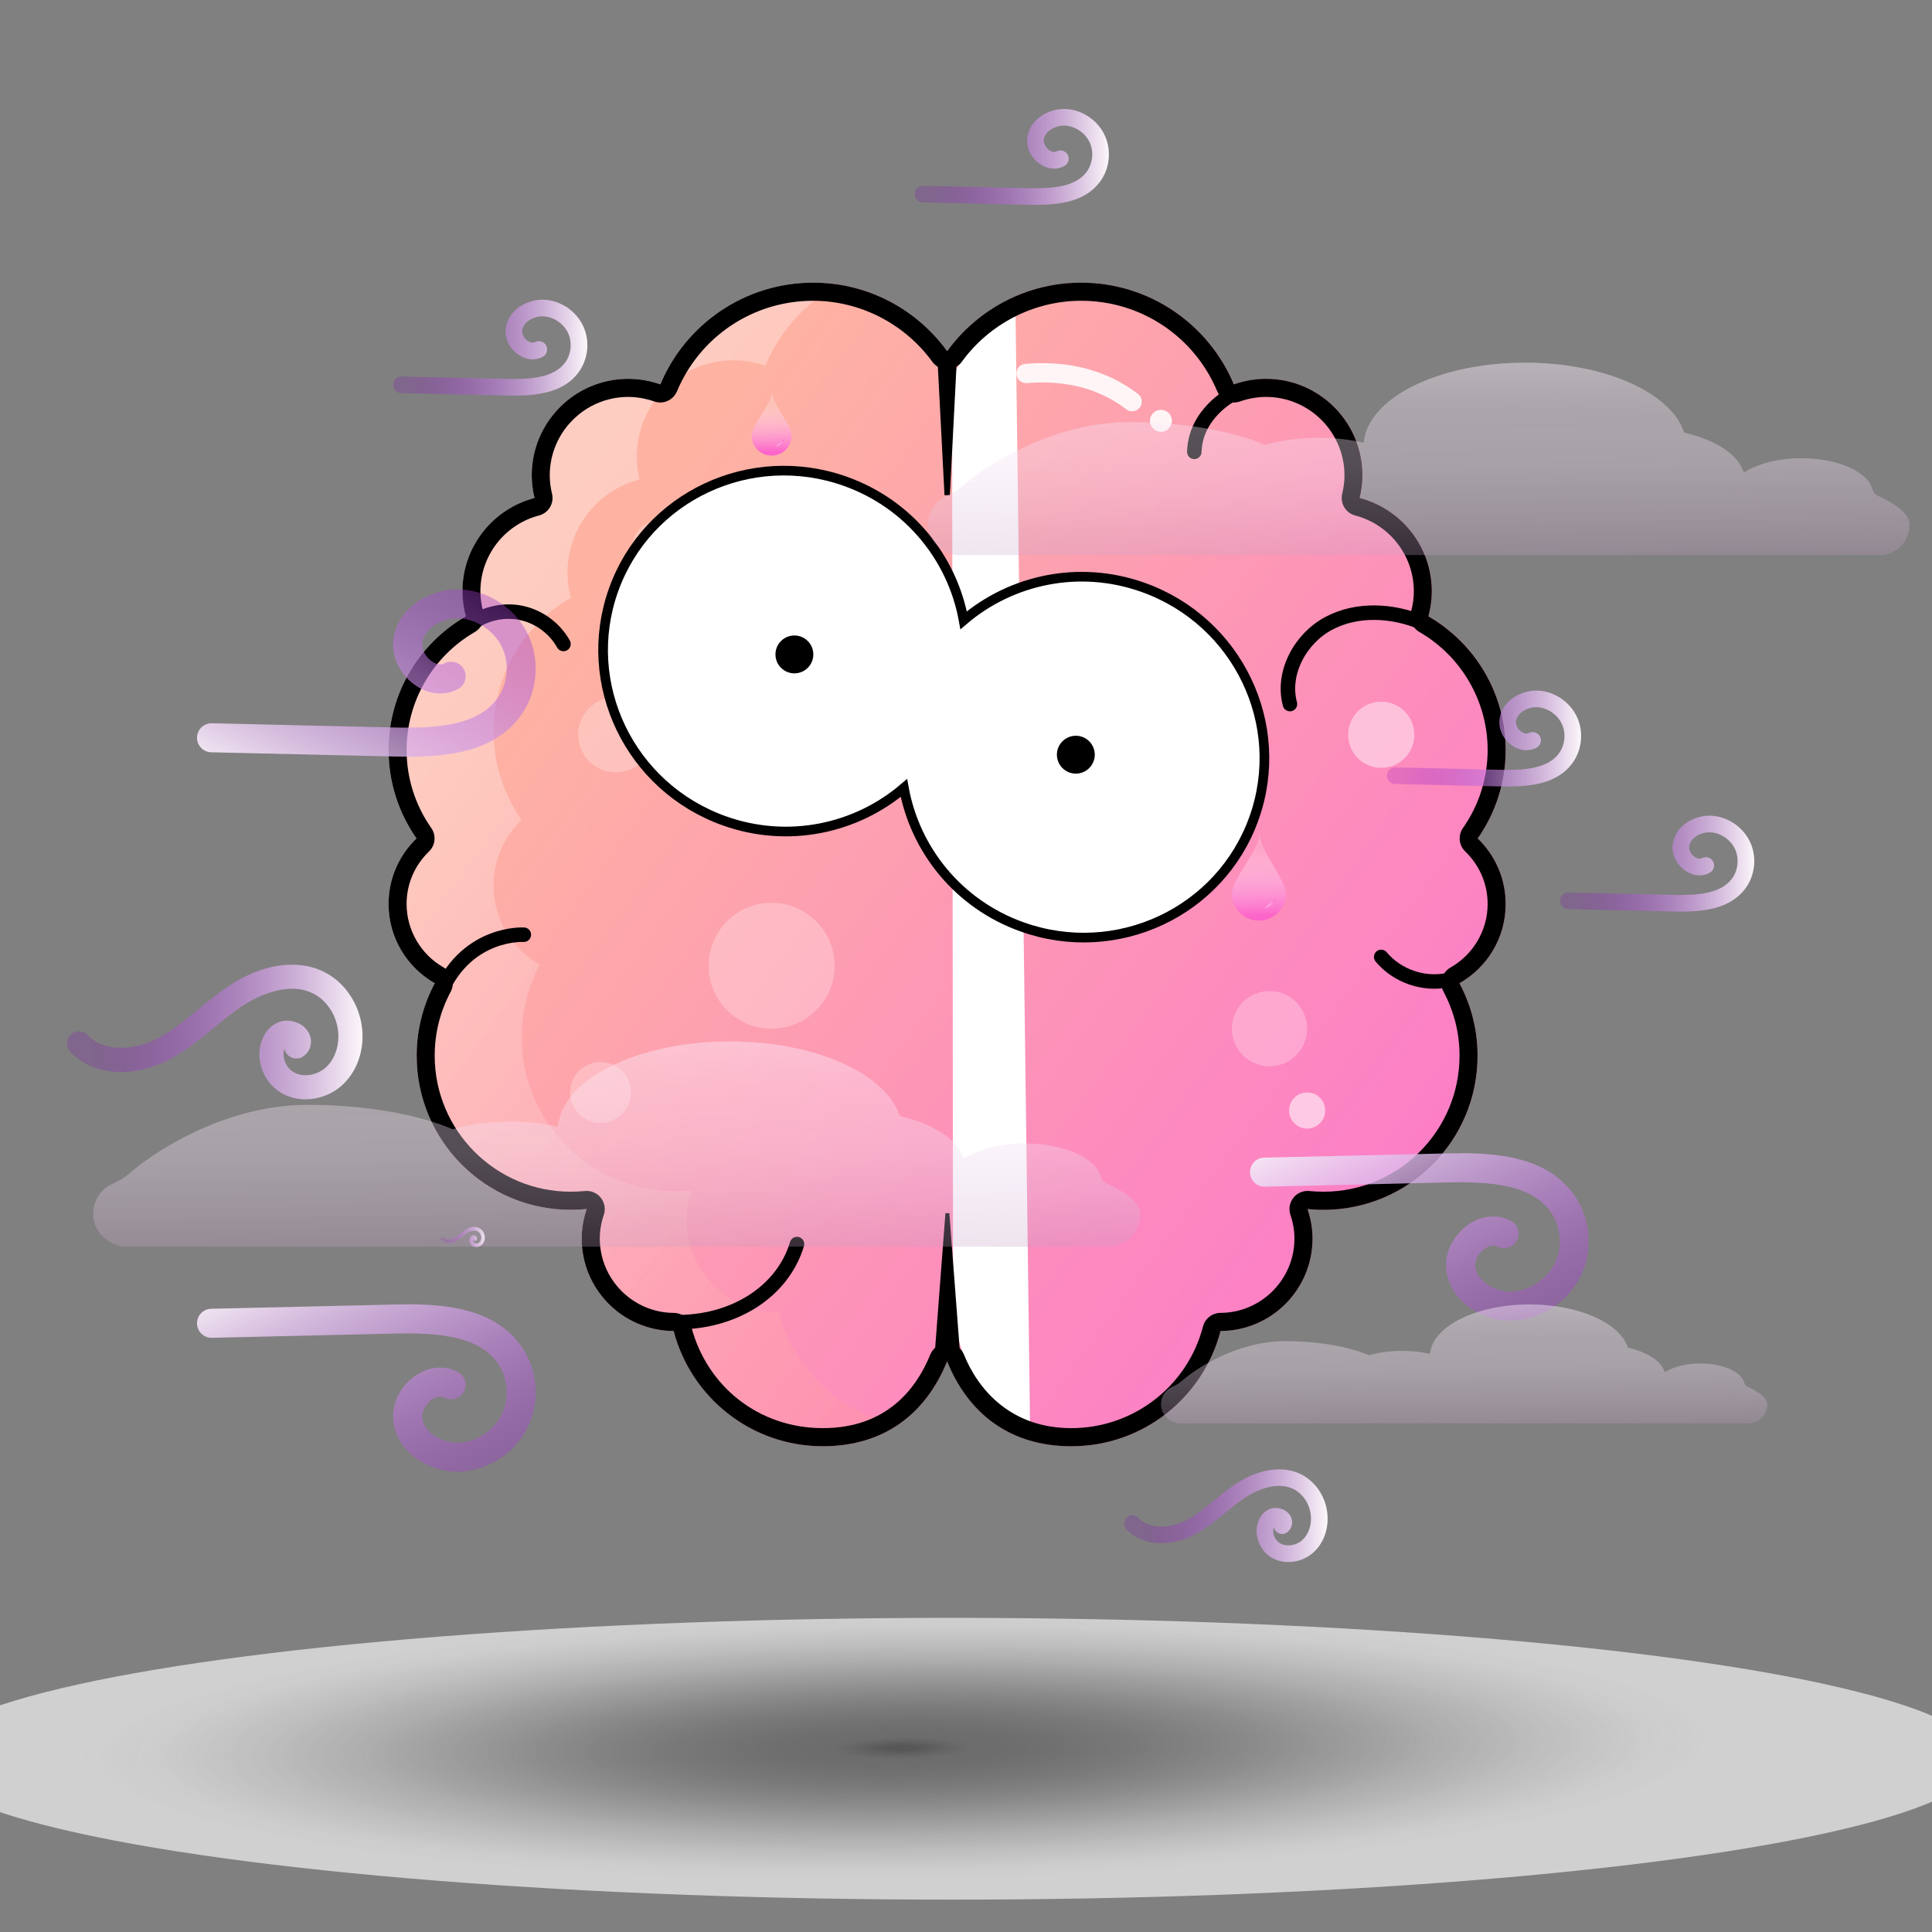 <?xml version="1.0" encoding="UTF-8"?>
<svg xmlns="http://www.w3.org/2000/svg" xmlns:xlink="http://www.w3.org/1999/xlink" viewBox="0 0 400 400"><rect x="0" y="0" width="400" height="400" fill="#808080" stroke="none"/>
  <defs>
    <style>
      .cls-1 {
        fill: url(#linear-gradient-12);
      }

      .cls-1, .cls-2, .cls-3, .cls-4, .cls-5, .cls-6, .cls-7, .cls-8, .cls-9, .cls-10, .cls-11, .cls-12, .cls-13, .cls-14, .cls-15, .cls-16, .cls-17, .cls-18, .cls-19, .cls-20, .cls-21, .cls-22, .cls-23, .cls-24, .cls-25, .cls-26 {
        stroke-width: 0px;
      }

      .cls-2 {
        mix-blend-mode: soft-light;
      }

      .cls-2, .cls-7, .cls-8, .cls-27, .cls-13 {
        fill: #fff;
      }

      .cls-3 {
        fill: url(#linear-gradient-17);
      }

      .cls-4 {
        fill: url(#linear-gradient-19);
      }

      .cls-5 {
        fill: url(#linear-gradient);
      }

      .cls-6, .cls-26 {
        fill: #000;
      }

      .cls-7, .cls-28 {
        opacity: .89;
      }

      .cls-8 {
        opacity: .56;
      }

      .cls-27 {
        stroke-width: 2px;
      }

      .cls-27, .cls-28 {
        stroke-miterlimit: 10;
      }

      .cls-27, .cls-29, .cls-30 {
        stroke: #000;
      }

      .cls-9 {
        fill: url(#linear-gradient-6);
      }

      .cls-31 {
        isolation: isolate;
      }

      .cls-10 {
        fill: url(#linear-gradient-15);
      }

      .cls-11 {
        fill: url(#linear-gradient-11);
      }

      .cls-32 {
        opacity: .63;
      }

      .cls-12 {
        fill: url(#linear-gradient-5);
      }

      .cls-13 {
        opacity: .26;
      }

      .cls-33 {
        opacity: .34;
      }

      .cls-14 {
        fill: url(#linear-gradient-13);
      }

      .cls-28 {
        stroke: #fff;
        stroke-width: 4px;
      }

      .cls-28, .cls-29, .cls-30 {
        fill: none;
        stroke-linecap: round;
      }

      .cls-15 {
        fill: url(#linear-gradient-16);
      }

      .cls-29, .cls-30 {
        stroke-linejoin: round;
        stroke-width: 3px;
      }

      .cls-16 {
        fill: url(#linear-gradient-14);
      }

      .cls-17 {
        fill: url(#linear-gradient-2);
      }

      .cls-18 {
        fill: url(#linear-gradient-7);
      }

      .cls-19 {
        fill: url(#linear-gradient-3);
      }

      .cls-30, .cls-26 {
        mix-blend-mode: hard-light;
      }

      .cls-20 {
        fill: url(#linear-gradient-9);
      }

      .cls-21 {
        fill: url(#radial-gradient);
      }

      .cls-22 {
        fill: url(#linear-gradient-8);
      }

      .cls-23 {
        fill: url(#linear-gradient-18);
      }

      .cls-24 {
        fill: url(#linear-gradient-10);
      }

      .cls-25 {
        fill: url(#linear-gradient-4);
      }
    </style>
    <linearGradient id="linear-gradient" x1="108.54" y1="111.56" x2="324.48" y2="269.53" gradientUnits="userSpaceOnUse">
      <stop offset=".06" stop-color="#feb3a2"/>
      <stop offset="1" stop-color="#fc74ce"/>
    </linearGradient>
    <linearGradient id="linear-gradient-2" x1="88.25" y1="121.74" x2="234.44" y2="228.69" gradientUnits="userSpaceOnUse">
      <stop offset=".06" stop-color="#fff"/>
      <stop offset="1" stop-color="#ff9497"/>
    </linearGradient>
    <radialGradient id="radial-gradient" cx="194.64" cy="357.51" fx="194.64" fy="357.51" r="110.39" gradientTransform="translate(487.31 447.5) rotate(179.28) scale(1.54 .25) skewX(-.03)" gradientUnits="userSpaceOnUse">
      <stop offset=".02" stop-color="#000" stop-opacity=".5"/>
      <stop offset=".08" stop-color="rgba(25, 25, 25, .55)" stop-opacity=".55"/>
      <stop offset=".22" stop-color="rgba(85, 85, 85, .67)" stop-opacity=".67"/>
      <stop offset=".37" stop-color="rgba(137, 137, 137, .77)" stop-opacity=".77"/>
      <stop offset=".51" stop-color="rgba(179, 179, 179, .85)" stop-opacity=".85"/>
      <stop offset=".65" stop-color="rgba(212, 212, 212, .92)" stop-opacity=".92"/>
      <stop offset=".78" stop-color="rgba(235, 235, 235, .96)" stop-opacity=".96"/>
      <stop offset=".9" stop-color="rgba(250, 250, 250, .99)" stop-opacity=".99"/>
      <stop offset="1" stop-color="#fff"/>
    </radialGradient>
    <linearGradient id="linear-gradient-3" x1="232.73" y1="313.81" x2="274.88" y2="313.81" gradientUnits="userSpaceOnUse">
      <stop offset=".07" stop-color="#8300bf" stop-opacity=".2"/>
      <stop offset="1" stop-color="#fcf7fa"/>
    </linearGradient>
    <linearGradient id="linear-gradient-4" x1="189.37" y1="32.48" x2="229.58" y2="32.48" xlink:href="#linear-gradient-3"/>
    <linearGradient id="linear-gradient-5" x1="91.21" y1="256.1" x2="100.38" y2="256.1" xlink:href="#linear-gradient-3"/>
    <linearGradient id="linear-gradient-6" x1="81.39" y1="71.97" x2="121.6" y2="71.97" xlink:href="#linear-gradient-3"/>
    <linearGradient id="linear-gradient-7" x1="287.14" y1="152.91" x2="327.35" y2="152.91" xlink:href="#linear-gradient-3"/>
    <linearGradient id="linear-gradient-8" x1="322.99" y1="178.81" x2="363.2" y2="178.81" xlink:href="#linear-gradient-3"/>
    <linearGradient id="linear-gradient-9" x1="13.84" y1="213.66" x2="75.06" y2="213.66" xlink:href="#linear-gradient-3"/>
    <linearGradient id="linear-gradient-10" x1="101.6" y1="95.1" x2="63.78" y2="171.63" xlink:href="#linear-gradient-3"/>
    <linearGradient id="linear-gradient-11" x1="101.6" y1="-156.71" x2="63.78" y2="-80.18" gradientTransform="translate(0 174.91) scale(1 -1)" xlink:href="#linear-gradient-3"/>
    <linearGradient id="linear-gradient-12" x1="319.61" y1="-125.41" x2="281.79" y2="-48.89" gradientTransform="translate(0 174.91) scale(1 -1)" xlink:href="#linear-gradient-3"/>
    <linearGradient id="linear-gradient-13" x1="260.4" y1="175.78" x2="260.73" y2="189.58" gradientUnits="userSpaceOnUse">
      <stop offset="0" stop-color="#fff" stop-opacity=".2"/>
      <stop offset="1" stop-color="#fc65c9"/>
    </linearGradient>
    <linearGradient id="linear-gradient-14" x1="261.71" y1="186.99" x2="264.1" y2="186.99" xlink:href="#linear-gradient-13"/>
    <linearGradient id="linear-gradient-15" x1="159.6" y1="83.36" x2="159.84" y2="93.57" xlink:href="#linear-gradient-13"/>
    <linearGradient id="linear-gradient-16" x1="160.57" y1="91.66" x2="162.34" y2="91.66" xlink:href="#linear-gradient-13"/>
    <linearGradient id="linear-gradient-17" x1="293.21" y1="61.45" x2="294.1" y2="135.21" gradientUnits="userSpaceOnUse">
      <stop offset="0" stop-color="#fef0ff" stop-opacity=".6"/>
      <stop offset=".3" stop-color="rgba(251, 236, 252, .6)" stop-opacity=".6"/>
      <stop offset=".47" stop-color="rgba(241, 222, 242, .59)" stop-opacity=".59"/>
      <stop offset=".59" stop-color="rgba(225, 200, 226, .57)" stop-opacity=".57"/>
      <stop offset=".71" stop-color="rgba(202, 168, 202, .54)" stop-opacity=".54"/>
      <stop offset=".81" stop-color="rgba(172, 126, 172, .51)" stop-opacity=".51"/>
      <stop offset=".9" stop-color="rgba(135, 74, 134, .46)" stop-opacity=".46"/>
      <stop offset=".98" stop-color="rgba(92, 15, 91, .41)" stop-opacity=".41"/>
      <stop offset="1" stop-color="#520050" stop-opacity=".4"/>
    </linearGradient>
    <linearGradient id="linear-gradient-18" x1="127.11" y1="201.1" x2="128.06" y2="279.8" xlink:href="#linear-gradient-17"/>
    <linearGradient id="linear-gradient-19" x1="302.77" y1="261.65" x2="303.32" y2="307.21" xlink:href="#linear-gradient-17"/>
  </defs>
  <g class="cls-31">
    <g id="Layer_1" data-name="Layer 1">
      <path class="cls-5" d="M311.76,155.26c0-11.82-6.44-22.13-15.99-27.65.44-1.65.7-3.39.7-5.18,0-9.3-6.34-17.08-14.93-19.33.36-1.5.58-3.07.58-4.68,0-11.04-8.95-19.99-19.99-19.99-2.33,0-4.55.43-6.64,1.15-5.17-12.36-17.38-21.06-31.63-21.06-11.42,0-21.52,5.61-27.75,14.19-6.23-8.59-16.33-14.19-27.75-14.19-14.25,0-26.46,8.7-31.63,21.06-2.09-.73-4.32-1.15-6.64-1.15-11.05,0-19.99,8.96-19.99,19.99,0,1.61.21,3.18.58,4.68-8.58,2.25-14.93,10.03-14.93,19.33,0,1.79.26,3.53.7,5.18-9.55,5.52-15.99,15.83-15.99,27.65,0,6.82,2.15,13.14,5.79,18.33-3.57,3.43-5.79,8.23-5.79,13.58,0,7.03,3.87,13.16,9.57,16.4-2.39,4.48-3.75,9.58-3.75,15.01,0,17.63,14.29,31.9,31.9,31.9,1.11,0,2.21-.05,3.3-.16-.65,1.93-1.03,3.98-1.03,6.12,0,10.53,8.52,19.08,19.04,19.13,3.57,13.73,16.04,23.86,30.88,23.86,12.83,0,21.39-6.87,25.73-17.58,4.34,10.71,12.9,17.58,25.73,17.58,14.84,0,27.31-10.13,30.88-23.86,10.52-.05,19.04-8.6,19.04-19.13,0-2.14-.38-4.19-1.03-6.12,1.09.11,2.19.16,3.3.16,17.62,0,31.9-14.28,31.9-31.9,0-5.43-1.36-10.53-3.75-15.01,5.71-3.24,9.57-9.37,9.57-16.4,0-5.34-2.23-10.15-5.79-13.58,3.64-5.19,5.79-11.51,5.79-18.33Z"/>
      <path class="cls-2" d="M197.13,79.43l.19,193.58s3.64,20.15,15.94,21.93l-3.03-231.92s-13.1,11.01-13.1,16.41Z"/>
      <g class="cls-33">
        <path class="cls-17" d="M185.94,294.99c-4.2,2.85-9.38,4.44-15.56,4.44-14.84,0-27.31-10.13-30.88-23.86-10.52-.05-19.04-8.6-19.04-19.13,0-2.14.38-4.19,1.03-6.12-1.09.11-2.19.16-3.3.16-17.62,0-31.9-14.28-31.9-31.9,0-5.43,1.36-10.53,3.75-15.01-5.71-3.24-9.57-9.37-9.57-16.4,0-5.34,2.23-10.15,5.79-13.58-3.64-5.19-5.79-11.51-5.79-18.33,0-11.82,6.44-22.13,15.99-27.65-.44-1.65-.7-3.39-.7-5.18,0-9.3,6.34-17.08,14.93-19.33-.36-1.5-.58-3.07-.58-4.68,0-11.04,8.95-19.99,19.99-19.99,2.33,0,4.55.43,6.64,1.15,5.17-12.36,17.38-21.06,31.63-21.06,1.78,0,3.52.14,5.22.4-6.77,3.72-12.14,9.65-15.13,16.82-2.09-.73-4.32-1.15-6.64-1.15-11.05,0-19.99,8.96-19.99,19.99,0,1.61.21,3.18.58,4.68-8.58,2.25-14.93,10.03-14.93,19.33,0,1.79.26,3.53.7,5.18-9.55,5.52-15.99,15.83-15.99,27.65,0,6.82,2.15,13.14,5.79,18.33-3.57,3.43-5.79,8.23-5.79,13.58,0,7.03,3.87,13.16,9.57,16.4-2.39,4.48-3.75,9.58-3.75,15.01,0,17.63,14.29,31.9,31.9,31.9,1.11,0,2.21-.05,3.3-.16-.65,1.93-1.03,3.98-1.03,6.12,0,10.53,8.52,19.08,19.04,19.13,3.07,11.77,12.67,20.91,24.72,23.26Z"/>
      </g>
      <path class="cls-26" d="M223.85,62.27c12.35,0,23.4,7.36,28.17,18.75.6,1.43,1.99,2.31,3.46,2.31.41,0,.82-.07,1.23-.21,1.8-.63,3.62-.94,5.41-.94,8.95,0,16.24,7.29,16.24,16.24,0,1.23-.16,2.51-.47,3.8-.48,1.99.72,3.99,2.7,4.51,7.14,1.87,12.13,8.33,12.13,15.7,0,1.36-.19,2.78-.58,4.22-.43,1.64.28,3.36,1.75,4.21,8.71,5.03,14.11,14.38,14.11,24.4,0,5.81-1.77,11.4-5.11,16.17-1.06,1.52-.86,3.58.47,4.86,2.99,2.88,4.64,6.74,4.64,10.87,0,5.42-2.94,10.45-7.67,13.14-1.77,1-2.42,3.24-1.46,5.03,2.2,4.12,3.31,8.58,3.31,13.25,0,15.52-12.63,28.15-28.15,28.15-1.02,0-2-.05-2.92-.14-.13-.01-.26-.02-.39-.02-1.13,0-2.22.51-2.93,1.41-.8,1-1.03,2.33-.62,3.54.55,1.63.83,3.28.83,4.92,0,8.44-6.87,15.34-15.31,15.38-1.7,0-3.19,1.16-3.62,2.81-3.22,12.39-14.42,21.05-27.25,21.05s-19.44-8.29-22.25-15.24c-.57-1.42-1.95-2.34-3.48-2.34s-2.9.93-3.48,2.34c-2.82,6.95-8.96,15.24-22.25,15.24s-24.03-8.66-27.25-21.05c-.43-1.65-1.91-2.8-3.62-2.81-8.44-.04-15.31-6.94-15.31-15.38,0-1.63.28-3.29.83-4.92.41-1.21.17-2.55-.62-3.54-.72-.9-1.8-1.41-2.93-1.41-.13,0-.26,0-.39.02-.92.09-1.9.14-2.92.14-15.52,0-28.15-12.63-28.15-28.15,0-4.67,1.11-9.13,3.31-13.25.96-1.79.31-4.03-1.46-5.03-4.73-2.69-7.67-7.72-7.67-13.14,0-4.13,1.65-7.99,4.64-10.87,1.33-1.28,1.53-3.35.47-4.86-3.34-4.77-5.11-10.36-5.11-16.17,0-10.02,5.41-19.37,14.11-24.4,1.47-.85,2.18-2.57,1.75-4.21-.38-1.44-.58-2.86-.58-4.22,0-7.37,4.99-13.83,12.13-15.7,1.98-.52,3.18-2.52,2.7-4.51-.31-1.29-.47-2.57-.47-3.8,0-8.95,7.29-16.24,16.24-16.24,1.79,0,3.61.32,5.41.94.41.14.82.21,1.23.21,1.47,0,2.86-.87,3.46-2.31,4.76-11.39,15.82-18.75,28.17-18.75,9.73,0,18.96,4.73,24.71,12.65.71.97,1.84,1.55,3.04,1.55s2.33-.58,3.04-1.55c5.74-7.92,14.98-12.65,24.71-12.65M223.85,58.52c-11.42,0-21.52,5.61-27.75,14.19-6.23-8.59-16.33-14.19-27.75-14.19-14.25,0-26.46,8.7-31.63,21.06-2.09-.73-4.32-1.15-6.64-1.15-11.05,0-19.99,8.96-19.99,19.99,0,1.61.21,3.18.58,4.68-8.58,2.25-14.93,10.03-14.93,19.33,0,1.79.26,3.53.7,5.18-9.55,5.52-15.99,15.83-15.99,27.65,0,6.82,2.15,13.14,5.79,18.33-3.57,3.43-5.79,8.23-5.79,13.58,0,7.03,3.87,13.16,9.57,16.4-2.39,4.48-3.75,9.58-3.75,15.01,0,17.63,14.29,31.9,31.9,31.9,1.11,0,2.21-.05,3.3-.16-.65,1.93-1.03,3.98-1.03,6.12,0,10.53,8.52,19.08,19.04,19.13,3.57,13.73,16.04,23.86,30.88,23.86,12.83,0,21.39-6.87,25.73-17.58,4.34,10.71,12.9,17.58,25.73,17.58,14.84,0,27.31-10.13,30.88-23.86,10.52-.05,19.04-8.6,19.04-19.13,0-2.14-.38-4.19-1.03-6.12,1.09.11,2.19.16,3.3.16,17.62,0,31.9-14.28,31.9-31.9,0-5.43-1.36-10.53-3.75-15.01,5.71-3.24,9.57-9.37,9.57-16.4,0-5.34-2.23-10.15-5.79-13.58,3.64-5.19,5.79-11.51,5.79-18.33,0-11.82-6.44-22.13-15.99-27.65.44-1.65.7-3.39.7-5.18,0-9.3-6.34-17.08-14.93-19.33.36-1.5.58-3.07.58-4.68,0-11.04-8.95-19.99-19.99-19.99-2.33,0-4.55.43-6.64,1.15-5.17-12.36-17.38-21.06-31.63-21.06h0Z"/>
      <g class="cls-32">
        <ellipse class="cls-21" cx="197.13" cy="364.13" rx="213.02" ry="29.17"/>
      </g>
      <polygon class="cls-6" points="193.47 281 195.74 251.18 196.55 251.18 198.82 280.98 193.47 281 193.47 281"/>
      <polygon class="cls-6" points="198.19 72.71 196.66 102.52 195.55 102.52 194.01 72.72 198.19 72.71 198.19 72.71"/>
      <path class="cls-29" d="M255.05,81.68s-7.56,3.88-7.78,11.87"/>
      <path class="cls-29" d="M108.45,193.52s-11.5-.7-17.09,11.68"/>
      <path class="cls-29" d="M97.65,129.06c2.98-2.13,6.88-2.93,10.46-2.12s6.77,3.19,8.55,6.39"/>
      <path class="cls-29" d="M299.86,202.9c-5.03,1.11-10.61-.81-13.9-4.78"/>
      <path class="cls-29" d="M165.01,257.57c-2.98,9.94-13.24,16.44-25.56,16.17"/>
      <path class="cls-30" d="M267.07,145.77c-1.74-6.44,2.14-13.58,8.03-16.71,5.89-3.14,13.21-2.72,19.37-.14"/>
      <circle class="cls-13" cx="136.48" cy="113.36" r="5.59"/>
      <circle class="cls-13" cx="127.49" cy="152.13" r="7.79"/>
      <circle class="cls-13" cx="159.76" cy="199.95" r="13.04"/>
      <circle class="cls-13" cx="285.97" cy="152.13" r="6.85"/>
      <circle class="cls-13" cx="285.97" cy="152.13" r="6.85"/>
      <circle class="cls-13" cx="124.33" cy="226.17" r="6.3"/>
      <circle class="cls-13" cx="262.84" cy="212.98" r="7.79"/>
      <circle class="cls-7" cx="240.36" cy="87.13" r="2.28"/>
      <circle class="cls-8" cx="270.63" cy="229.92" r="3.74"/>
      <path class="cls-28" d="M212.44,77.32c5.85-.45,14.28-.04,21.95,5.83"/>
      <g>
        <path class="cls-19" d="M266.76,323.41c-1.25,0-2.48-.31-3.54-.95-1.86-1.12-3.06-3.29-3.06-5.52,0-1.42.65-3.27,2.09-4.19,1.03-.66,2.26-.73,3.45-.19.82.37,1.42,1.01,1.68,1.79.39,1.15-.07,2.42-1.08,3.01-.82.48-1.88.2-2.36-.62-.1-.17-.16-.35-.2-.53-.08.22-.14.47-.14.73,0,1.03.56,2.06,1.39,2.56,1.33.8,3.31.53,4.61-.62,1.28-1.14,1.97-3.07,1.8-5.05-.2-2.31-1.55-4.44-3.44-5.45-3.98-2.11-8.9.82-10.31,1.77-1.37.92-2.64,1.96-3.99,3.07-2.01,1.65-4.09,3.36-6.52,4.61-4.19,2.16-10.35,2.7-13.96-1.25-.64-.7-.59-1.79.11-2.43.7-.64,1.79-.6,2.43.11,2.28,2.5,6.68,2.15,9.84.52,2.1-1.09,3.95-2.6,5.91-4.21,1.35-1.11,2.75-2.26,4.26-3.27,4.84-3.25,10.02-3.98,13.84-1.96,2.94,1.56,4.96,4.7,5.26,8.19.27,3.09-.83,6.05-2.94,7.92-1.44,1.28-3.31,1.95-5.14,1.95Z"/>
        <path class="cls-25" d="M214.33,42.42c-.51,0-1.02,0-1.53-.02l-21.75-.5c-.95-.02-1.7-.81-1.68-1.76.02-.94.79-1.68,1.72-1.68.01,0,.03,0,.04,0l21.75.5c4.86.11,9.7-.21,12.06-3.34,1.28-1.69,1.56-4.13.69-6.07-.86-1.94-2.87-3.36-4.99-3.54-1.86-.15-4.18.96-4.53,2.81-.14.74.31,1.67,1.07,2.23.26.19.94.61,1.55.29.84-.44,1.88-.12,2.33.72.44.84.12,1.88-.72,2.33-1.62.85-3.57.65-5.2-.56-1.85-1.36-2.8-3.58-2.41-5.64.72-3.83,4.81-5.89,8.2-5.61,3.38.28,6.46,2.47,7.85,5.56,1.38,3.1.96,6.85-1.09,9.56-3,3.97-8.1,4.72-13.36,4.72Z"/>
        <path class="cls-12" d="M98.61,258.18c-.27,0-.54-.07-.77-.21-.4-.24-.67-.72-.66-1.2,0-.31.14-.71.46-.91.22-.14.49-.16.75-.04.18.08.31.22.37.39.08.25-.01.53-.24.66-.18.1-.41.04-.51-.14-.02-.04-.04-.08-.04-.11-.02.05-.03.1-.03.16,0,.22.12.45.3.56.29.17.72.12,1-.13.28-.25.43-.67.39-1.1-.04-.5-.34-.97-.75-1.18-.86-.46-1.93.18-2.24.39-.3.2-.57.43-.87.67-.44.36-.89.73-1.42,1-.91.47-2.25.59-3.04-.27-.14-.15-.13-.39.02-.53.15-.14.39-.13.53.02.5.54,1.45.47,2.14.11.46-.24.86-.57,1.28-.92.29-.24.6-.49.93-.71,1.05-.71,2.18-.87,3.01-.43.64.34,1.08,1.02,1.14,1.78.06.67-.18,1.32-.64,1.72-.31.28-.72.42-1.12.42Z"/>
        <path class="cls-9" d="M106.35,81.91c-.51,0-1.02,0-1.53-.02l-21.75-.5c-.95-.02-1.7-.81-1.68-1.76.02-.94.79-1.68,1.72-1.68.01,0,.03,0,.04,0l21.75.5c4.86.11,9.7-.21,12.06-3.34,1.28-1.69,1.56-4.13.69-6.07-.86-1.94-2.87-3.36-4.99-3.54-1.86-.15-4.18.96-4.53,2.81-.14.74.31,1.67,1.07,2.23.26.19.94.61,1.55.29.84-.44,1.88-.12,2.33.72.44.84.12,1.88-.72,2.33-1.62.85-3.57.65-5.2-.56-1.85-1.36-2.8-3.58-2.41-5.64.72-3.83,4.81-5.89,8.2-5.61,3.38.28,6.46,2.47,7.85,5.56,1.38,3.1.96,6.85-1.09,9.56-3,3.97-8.1,4.72-13.36,4.72Z"/>
        <path class="cls-18" d="M312.1,162.84c-.51,0-1.02,0-1.53-.02l-21.75-.5c-.95-.02-1.7-.81-1.68-1.76.02-.94.79-1.68,1.72-1.68.01,0,.03,0,.04,0l21.75.5c4.86.11,9.7-.21,12.06-3.34,1.28-1.69,1.56-4.13.69-6.07-.86-1.94-2.87-3.36-4.99-3.54-1.86-.15-4.18.96-4.53,2.81-.14.74.31,1.67,1.07,2.23.26.19.94.61,1.55.29.84-.44,1.88-.12,2.33.72.44.84.12,1.88-.72,2.33-1.62.85-3.57.65-5.2-.56-1.85-1.36-2.8-3.58-2.41-5.64.72-3.83,4.81-5.89,8.2-5.61,3.38.28,6.46,2.47,7.85,5.56,1.38,3.1.96,6.85-1.09,9.56-3,3.97-8.1,4.72-13.36,4.72Z"/>
        <path class="cls-22" d="M347.95,188.74c-.51,0-1.02,0-1.53-.02l-21.75-.5c-.95-.02-1.7-.81-1.68-1.76.02-.94.79-1.68,1.72-1.68.01,0,.03,0,.04,0l21.75.5c4.86.11,9.7-.21,12.06-3.34,1.28-1.69,1.56-4.13.69-6.07-.86-1.94-2.87-3.36-4.99-3.54-1.86-.15-4.18.96-4.53,2.81-.14.74.31,1.67,1.07,2.23.26.19.94.61,1.55.29.84-.44,1.88-.12,2.33.72.44.84.12,1.88-.72,2.33-1.62.85-3.57.65-5.2-.56-1.85-1.36-2.8-3.58-2.41-5.64.72-3.83,4.81-5.89,8.2-5.61,3.38.28,6.46,2.47,7.85,5.56,1.38,3.1.96,6.85-1.09,9.56-3,3.97-8.1,4.72-13.36,4.72Z"/>
        <path class="cls-20" d="M63.27,227.6c-1.81,0-3.6-.45-5.14-1.38-2.7-1.63-4.45-4.78-4.44-8.02,0-2.06.95-4.75,3.04-6.09,1.5-.96,3.28-1.06,5.01-.27,1.2.54,2.06,1.47,2.44,2.6.57,1.67-.1,3.52-1.57,4.38-1.19.69-2.73.29-3.42-.9-.14-.24-.24-.5-.29-.76-.12.31-.2.68-.2,1.06,0,1.5.81,2.99,2.02,3.72,1.93,1.17,4.8.78,6.69-.9,1.86-1.65,2.86-4.47,2.61-7.34-.29-3.35-2.25-6.46-5-7.91-5.78-3.06-12.92,1.2-14.97,2.57-1.99,1.33-3.84,2.85-5.8,4.46-2.92,2.4-5.94,4.88-9.47,6.7-6.09,3.14-15.03,3.91-20.28-1.82-.93-1.02-.86-2.6.15-3.53,1.02-.93,2.6-.87,3.54.15,3.32,3.62,9.7,3.12,14.3.75,3.05-1.58,5.74-3.78,8.58-6.12,1.97-1.61,4-3.28,6.19-4.75,7.03-4.72,14.55-5.78,20.1-2.84,4.27,2.26,7.2,6.82,7.64,11.9.39,4.48-1.21,8.79-4.27,11.51-2.09,1.86-4.81,2.83-7.46,2.83Z"/>
        <path class="cls-24" d="M84.32,156.66c-.89,0-1.78-.01-2.67-.03l-37.93-.88c-1.66-.04-2.97-1.41-2.93-3.07.04-1.64,1.38-2.94,3-2.94.02,0,.05,0,.07,0l37.93.88c8.47.19,16.92-.37,21.04-5.82,2.23-2.95,2.72-7.21,1.21-10.59-1.51-3.38-5-5.86-8.7-6.17-3.25-.26-7.3,1.68-7.9,4.91-.24,1.28.54,2.92,1.86,3.9.46.34,1.63,1.06,2.7.5,1.47-.77,3.28-.21,4.06,1.26.77,1.47.21,3.29-1.26,4.06-2.83,1.49-6.22,1.13-9.07-.98-3.23-2.38-4.88-6.24-4.21-9.84,1.25-6.68,8.39-10.28,14.31-9.79,5.9.49,11.27,4.3,13.68,9.71,2.41,5.41,1.67,11.95-1.9,16.67-5.24,6.93-14.12,8.24-23.29,8.24Z"/>
        <path class="cls-11" d="M84.32,270.06c-.89,0-1.78.01-2.67.03l-37.93.88c-1.66.04-2.97,1.41-2.93,3.07.04,1.64,1.38,2.94,3,2.94.02,0,.05,0,.07,0l37.93-.88c8.47-.19,16.92.37,21.04,5.82,2.23,2.95,2.72,7.21,1.21,10.59-1.51,3.38-5,5.86-8.7,6.17-3.25.26-7.3-1.68-7.9-4.91-.24-1.28.54-2.92,1.86-3.9.46-.34,1.63-1.06,2.7-.5,1.47.77,3.28.21,4.06-1.26.77-1.47.21-3.29-1.26-4.06-2.83-1.49-6.22-1.13-9.07.98-3.23,2.38-4.88,6.24-4.21,9.84,1.25,6.68,8.39,10.28,14.31,9.79,5.9-.49,11.27-4.3,13.68-9.71,2.41-5.41,1.67-11.95-1.9-16.67-5.24-6.93-14.12-8.24-23.29-8.24Z"/>
        <path class="cls-1" d="M302.33,238.77c-.89,0-1.78.01-2.67.03l-37.93.88c-1.66.04-2.97,1.41-2.93,3.07.04,1.64,1.38,2.94,3,2.94.02,0,.05,0,.07,0l37.93-.88c8.47-.19,16.92.37,21.04,5.82,2.23,2.95,2.72,7.21,1.21,10.59-1.51,3.38-5,5.86-8.7,6.17-3.25.26-7.3-1.68-7.9-4.91-.24-1.28.54-2.92,1.86-3.9.46-.34,1.63-1.06,2.7-.5,1.47.77,3.28.21,4.06-1.26.77-1.47.21-3.29-1.26-4.06-2.83-1.49-6.22-1.13-9.07.98-3.23,2.38-4.88,6.24-4.21,9.84,1.25,6.68,8.39,10.28,14.31,9.79,5.9-.49,11.27-4.3,13.68-9.71,2.41-5.41,1.67-11.95-1.9-16.67-5.24-6.93-14.12-8.24-23.29-8.24Z"/>
      </g>
      <path class="cls-27" d="M236.67,121.61c-13.21-4.71-27.27-1.63-37.16,6.81-2.32-12.79-11.27-24.06-24.49-28.77-19.59-6.98-41.08,3.1-48,22.51-6.92,19.41,3.36,40.81,22.96,47.79,13.21,4.71,27.27,1.63,37.16-6.81,2.32,12.79,11.27,24.06,24.49,28.77,19.59,6.98,41.08-3.1,48-22.51,6.92-19.41-3.36-40.81-22.96-47.79Z"/>
      <circle class="cls-6" cx="164.47" cy="135.49" r="3.92"/>
      <circle class="cls-6" cx="222.74" cy="156.25" r="3.92"/>
      <g>
        <path class="cls-14" d="M266.2,185.11c-.04,3.08-2.57,5.54-5.65,5.49-3.08-.04-5.54-2.57-5.49-5.65s5.7-8.95,5.75-12.47c-.05,3.72,5.44,9.55,5.4,12.63Z"/>
        <path class="cls-16" d="M264.1,185.94c-.21,1.12-1.25,2.04-2.39,2.1"/>
      </g>
      <g>
        <path class="cls-10" d="M163.89,90.26c-.03,2.28-1.9,4.1-4.18,4.07s-4.1-1.9-4.07-4.18c.03-2.28,4.22-6.62,4.25-9.24-.04,2.76,4.03,7.07,4,9.35Z"/>
        <path class="cls-15" d="M162.34,90.88c-.16.83-.93,1.51-1.77,1.55"/>
      </g>
      <g>
        <path class="cls-3" d="M388.75,102.62c-.57-.25-.94-.78-1.11-1.4-.98-3.59-7.19-6.35-14.69-6.35-4.71,0-8.9,1.1-11.62,2.8-.17.11-.38.02-.44-.17-1.17-3.53-5.84-6.47-12.19-7.92-2.64-8.23-16.39-14.5-32.97-14.5-17.95,0-32.59,7.35-33.39,16.58-2.8-.64-5.95-1.02-9.3-1.02-4.09,0-7.9.55-11.11,1.49-6.68-2.89-16.81-4.73-28.15-4.73-16.6,0-30.51,9.68-34.73,13.42-.92.81-1.98,1.41-3.09,1.89-2.45,1.06-4.1,3.71-3.73,6.7.38,3.05,3.35,5.51,6.33,5.51h190.66c3.4,0,6.15-2.84,6.15-6.35,0-2.72-4.57-5.04-6.63-5.95Z"/>
        <path class="cls-23" d="M229.05,245.02c-.61-.27-1.01-.84-1.19-1.5-1.05-3.83-7.67-6.78-15.68-6.78-5.03,0-9.5,1.17-12.4,2.98-.18.12-.4.02-.47-.19-1.24-3.77-6.23-6.9-13.01-8.45-2.82-8.78-17.49-15.47-35.17-15.47-19.15,0-34.78,7.85-35.63,17.69-2.99-.69-6.35-1.08-9.93-1.08-4.37,0-8.43.59-11.86,1.58-7.13-3.08-17.94-5.05-30.03-5.05-17.71,0-32.56,10.33-37.06,14.32-.98.87-2.11,1.5-3.3,2.01-2.62,1.13-4.37,3.96-3.98,7.15s3.58,5.88,6.76,5.88h203.44c3.63,0,6.57-3.03,6.57-6.78,0-2.9-4.88-5.38-7.07-6.34Z"/>
        <path class="cls-4" d="M361.79,287.08c-.35-.16-.58-.48-.69-.87-.61-2.22-4.44-3.92-9.07-3.92-2.91,0-5.5.68-7.18,1.73-.11.07-.23.01-.27-.11-.72-2.18-3.6-3.99-7.53-4.89-1.63-5.08-10.12-8.95-20.36-8.95-11.09,0-20.13,4.54-20.63,10.24-1.73-.4-3.68-.63-5.75-.63-2.53,0-4.88.34-6.86.92-4.13-1.78-10.38-2.92-17.39-2.92-10.25,0-18.85,5.98-21.45,8.29-.57.5-1.22.87-1.91,1.17-1.51.65-2.53,2.29-2.3,4.14.23,1.88,2.07,3.4,3.91,3.4h117.77c2.1,0,3.8-1.76,3.8-3.92,0-1.68-2.83-3.11-4.09-3.67Z"/>
      </g>
    </g>
  </g>
</svg>